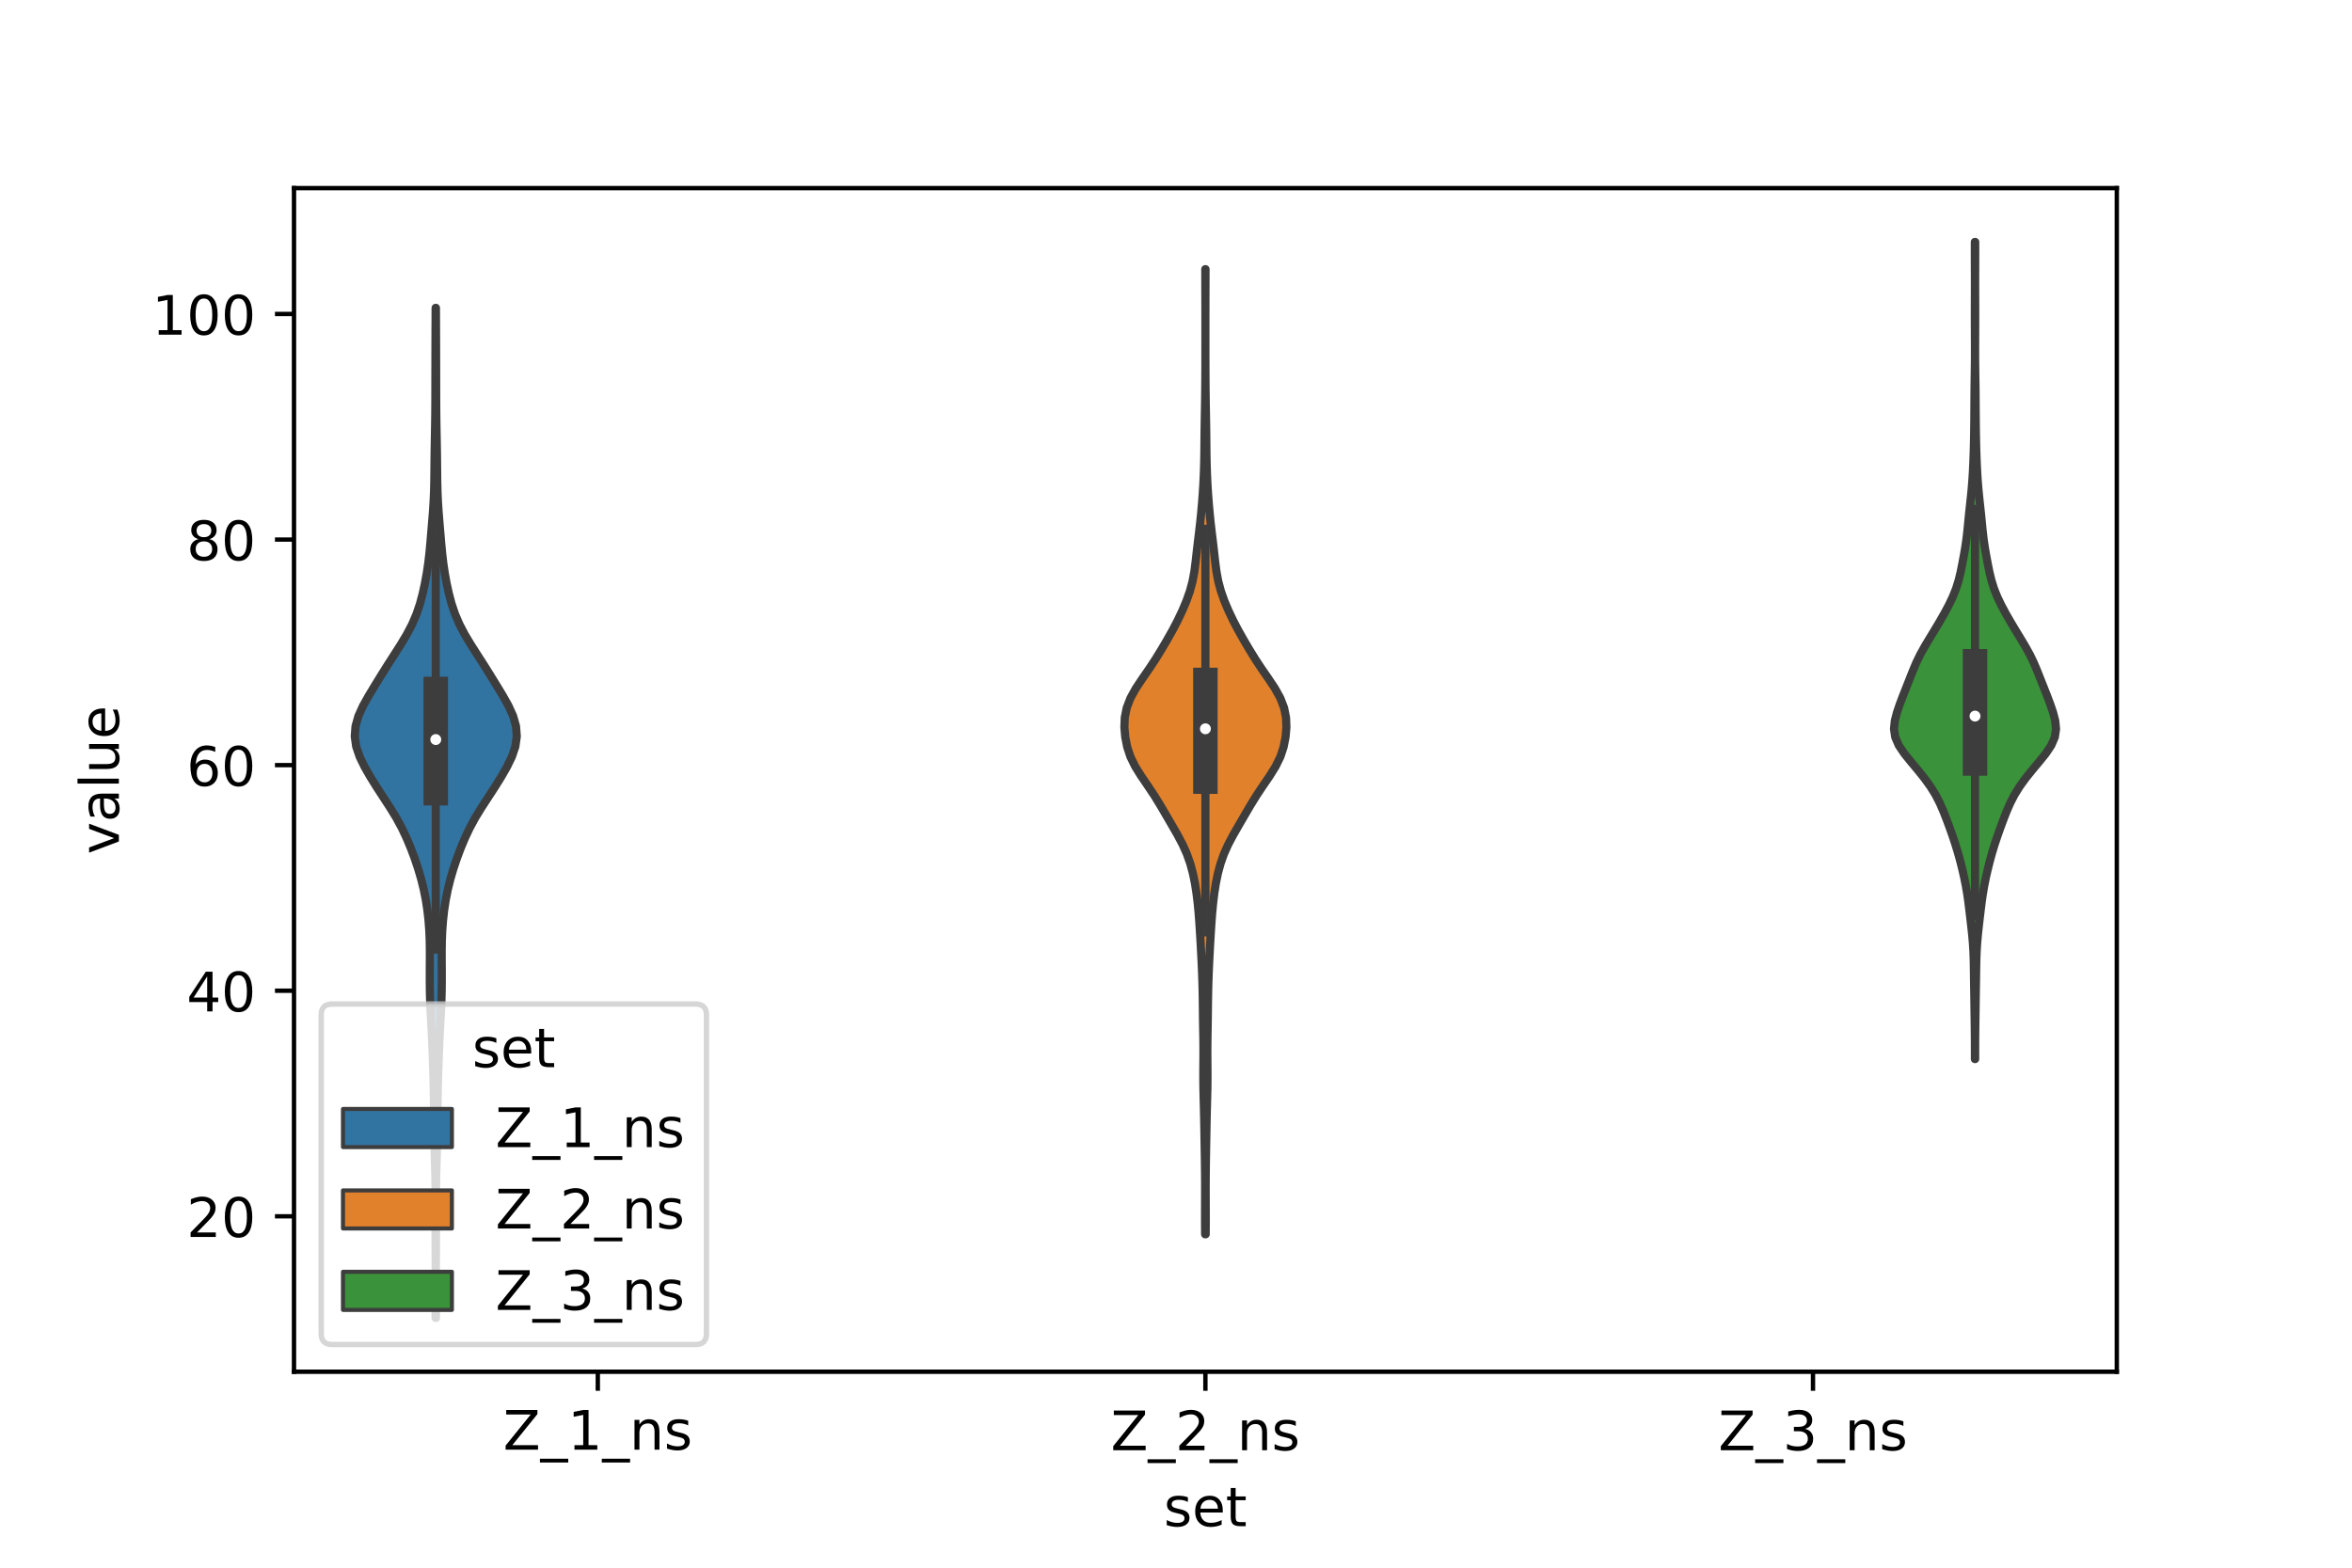 <?xml version="1.0" encoding="utf-8" standalone="no"?>
<!DOCTYPE svg PUBLIC "-//W3C//DTD SVG 1.1//EN"
  "http://www.w3.org/Graphics/SVG/1.1/DTD/svg11.dtd">
<!-- Created with matplotlib (https://matplotlib.org/) -->
<svg height="288pt" version="1.1" viewBox="0 0 432 288" width="432pt" xmlns="http://www.w3.org/2000/svg" xmlns:xlink="http://www.w3.org/1999/xlink">
 <defs>
  <style type="text/css">*{stroke-linecap:butt;stroke-linejoin:round;}</style>
 </defs>
 <g id="figure_1">
  <g id="patch_1">
   <path d="M 0 288 
L 432 288 
L 432 0 
L 0 0 
z
" style="fill:#ffffff;"/>
  </g>
  <g id="axes_1">
   <g id="patch_2">
    <path d="M 54 252 
L 388.8 252 
L 388.8 34.56 
L 54 34.56 
z
" style="fill:#ffffff;"/>
   </g>
   <g id="PolyCollection_1">
    <defs>
     <path d="M 80.076 -45.884 
L 80.004 -45.884 
L 80.006 -47.758 
L 80.014 -49.632 
L 80.021 -51.507 
L 80.023 -53.381 
L 80.019 -55.255 
L 80.011 -57.13 
L 80.003 -59.004 
L 79.998 -60.878 
L 79.998 -62.753 
L 80.001 -64.627 
L 80.004 -66.501 
L 80.002 -68.376 
L 79.986 -70.25 
L 79.954 -72.124 
L 79.906 -73.999 
L 79.851 -75.873 
L 79.801 -77.747 
L 79.765 -79.622 
L 79.742 -81.496 
L 79.724 -83.37 
L 79.705 -85.244 
L 79.68 -87.119 
L 79.643 -88.993 
L 79.59 -90.867 
L 79.527 -92.742 
L 79.46 -94.616 
L 79.387 -96.49 
L 79.298 -98.365 
L 79.192 -100.239 
L 79.088 -102.113 
L 79.007 -103.988 
L 78.958 -105.862 
L 78.938 -107.736 
L 78.939 -109.611 
L 78.951 -111.485 
L 78.955 -113.359 
L 78.927 -115.234 
L 78.846 -117.108 
L 78.703 -118.982 
L 78.491 -120.857 
L 78.202 -122.731 
L 77.828 -124.605 
L 77.364 -126.48 
L 76.816 -128.354 
L 76.189 -130.228 
L 75.488 -132.103 
L 74.708 -133.977 
L 73.826 -135.851 
L 72.812 -137.726 
L 71.666 -139.6 
L 70.445 -141.474 
L 69.223 -143.349 
L 68.054 -145.223 
L 66.977 -147.097 
L 66.063 -148.972 
L 65.426 -150.846 
L 65.16 -152.72 
L 65.304 -154.595 
L 65.838 -156.469 
L 66.69 -158.343 
L 67.743 -160.218 
L 68.876 -162.092 
L 70.03 -163.966 
L 71.205 -165.841 
L 72.41 -167.715 
L 73.608 -169.589 
L 74.73 -171.463 
L 75.71 -173.338 
L 76.512 -175.212 
L 77.142 -177.086 
L 77.639 -178.961 
L 78.047 -180.835 
L 78.388 -182.709 
L 78.665 -184.584 
L 78.881 -186.458 
L 79.054 -188.332 
L 79.212 -190.207 
L 79.37 -192.081 
L 79.52 -193.955 
L 79.642 -195.83 
L 79.724 -197.704 
L 79.769 -199.578 
L 79.791 -201.453 
L 79.809 -203.327 
L 79.833 -205.201 
L 79.866 -207.076 
L 79.902 -208.95 
L 79.933 -210.824 
L 79.953 -212.699 
L 79.963 -214.573 
L 79.967 -216.447 
L 79.971 -218.322 
L 79.974 -220.196 
L 79.978 -222.07 
L 79.983 -223.945 
L 79.989 -225.819 
L 79.997 -227.693 
L 80.005 -229.568 
L 80.013 -231.442 
L 80.067 -231.442 
L 80.067 -231.442 
L 80.075 -229.568 
L 80.083 -227.693 
L 80.091 -225.819 
L 80.097 -223.945 
L 80.102 -222.07 
L 80.106 -220.196 
L 80.109 -218.322 
L 80.113 -216.447 
L 80.117 -214.573 
L 80.127 -212.699 
L 80.147 -210.824 
L 80.178 -208.95 
L 80.214 -207.076 
L 80.247 -205.201 
L 80.271 -203.327 
L 80.289 -201.453 
L 80.311 -199.578 
L 80.356 -197.704 
L 80.438 -195.83 
L 80.56 -193.955 
L 80.71 -192.081 
L 80.868 -190.207 
L 81.026 -188.332 
L 81.199 -186.458 
L 81.415 -184.584 
L 81.692 -182.709 
L 82.033 -180.835 
L 82.441 -178.961 
L 82.938 -177.086 
L 83.568 -175.212 
L 84.37 -173.338 
L 85.35 -171.463 
L 86.472 -169.589 
L 87.67 -167.715 
L 88.875 -165.841 
L 90.05 -163.966 
L 91.204 -162.092 
L 92.337 -160.218 
L 93.39 -158.343 
L 94.242 -156.469 
L 94.776 -154.595 
L 94.92 -152.72 
L 94.654 -150.846 
L 94.017 -148.972 
L 93.103 -147.097 
L 92.026 -145.223 
L 90.857 -143.349 
L 89.635 -141.474 
L 88.414 -139.6 
L 87.268 -137.726 
L 86.254 -135.851 
L 85.372 -133.977 
L 84.592 -132.103 
L 83.891 -130.228 
L 83.264 -128.354 
L 82.716 -126.48 
L 82.252 -124.605 
L 81.878 -122.731 
L 81.589 -120.857 
L 81.377 -118.982 
L 81.234 -117.108 
L 81.153 -115.234 
L 81.125 -113.359 
L 81.129 -111.485 
L 81.141 -109.611 
L 81.142 -107.736 
L 81.122 -105.862 
L 81.073 -103.988 
L 80.992 -102.113 
L 80.888 -100.239 
L 80.782 -98.365 
L 80.693 -96.49 
L 80.62 -94.616 
L 80.553 -92.742 
L 80.49 -90.867 
L 80.437 -88.993 
L 80.4 -87.119 
L 80.375 -85.244 
L 80.356 -83.37 
L 80.338 -81.496 
L 80.315 -79.622 
L 80.279 -77.747 
L 80.229 -75.873 
L 80.174 -73.999 
L 80.126 -72.124 
L 80.094 -70.25 
L 80.078 -68.376 
L 80.076 -66.501 
L 80.079 -64.627 
L 80.082 -62.753 
L 80.082 -60.878 
L 80.077 -59.004 
L 80.069 -57.13 
L 80.061 -55.255 
L 80.057 -53.381 
L 80.059 -51.507 
L 80.066 -49.632 
L 80.074 -47.758 
L 80.076 -45.884 
z
" id="m2478ec00fb" style="stroke:#3d3d3d;stroke-width:1.5;"/>
    </defs>
    <g clip-path="url(#pd81b118dc8)">
     <use style="fill:#3274a1;stroke:#3d3d3d;stroke-width:1.5;" x="0" xlink:href="#m2478ec00fb" y="288"/>
    </g>
   </g>
   <g id="PolyCollection_2">
    <defs>
     <path d="M 221.452 -61.252 
L 221.348 -61.252 
L 221.337 -63.043 
L 221.335 -64.834 
L 221.34 -66.625 
L 221.347 -68.416 
L 221.348 -70.206 
L 221.339 -71.997 
L 221.32 -73.788 
L 221.294 -75.579 
L 221.263 -77.37 
L 221.232 -79.161 
L 221.201 -80.952 
L 221.166 -82.743 
L 221.124 -84.534 
L 221.076 -86.325 
L 221.034 -88.115 
L 221.015 -89.906 
L 221.02 -91.697 
L 221.036 -93.488 
L 221.041 -95.279 
L 221.025 -97.07 
L 220.994 -98.861 
L 220.964 -100.652 
L 220.943 -102.443 
L 220.922 -104.233 
L 220.891 -106.024 
L 220.843 -107.815 
L 220.777 -109.606 
L 220.697 -111.397 
L 220.606 -113.188 
L 220.506 -114.979 
L 220.4 -116.77 
L 220.285 -118.561 
L 220.149 -120.352 
L 219.978 -122.142 
L 219.759 -123.933 
L 219.478 -125.724 
L 219.113 -127.515 
L 218.634 -129.306 
L 218.004 -131.097 
L 217.201 -132.888 
L 216.249 -134.679 
L 215.218 -136.47 
L 214.176 -138.261 
L 213.128 -140.051 
L 212.025 -141.842 
L 210.832 -143.633 
L 209.607 -145.424 
L 208.49 -147.215 
L 207.619 -149.006 
L 207.031 -150.797 
L 206.678 -152.588 
L 206.52 -154.379 
L 206.589 -156.17 
L 206.949 -157.96 
L 207.638 -159.751 
L 208.63 -161.542 
L 209.822 -163.333 
L 211.064 -165.124 
L 212.243 -166.915 
L 213.346 -168.706 
L 214.399 -170.497 
L 215.405 -172.288 
L 216.338 -174.079 
L 217.186 -175.869 
L 217.938 -177.66 
L 218.569 -179.451 
L 219.047 -181.242 
L 219.376 -183.033 
L 219.606 -184.824 
L 219.806 -186.615 
L 220.015 -188.406 
L 220.234 -190.197 
L 220.441 -191.988 
L 220.623 -193.778 
L 220.782 -195.569 
L 220.918 -197.36 
L 221.028 -199.151 
L 221.112 -200.942 
L 221.17 -202.733 
L 221.205 -204.524 
L 221.224 -206.315 
L 221.241 -208.106 
L 221.265 -209.896 
L 221.296 -211.687 
L 221.329 -213.478 
L 221.355 -215.269 
L 221.375 -217.06 
L 221.387 -218.851 
L 221.395 -220.642 
L 221.398 -222.433 
L 221.399 -224.224 
L 221.4 -226.015 
L 221.4 -227.805 
L 221.399 -229.596 
L 221.397 -231.387 
L 221.394 -233.178 
L 221.388 -234.969 
L 221.383 -236.76 
L 221.38 -238.551 
L 221.42 -238.551 
L 221.42 -238.551 
L 221.417 -236.76 
L 221.412 -234.969 
L 221.406 -233.178 
L 221.403 -231.387 
L 221.401 -229.596 
L 221.4 -227.805 
L 221.4 -226.015 
L 221.401 -224.224 
L 221.402 -222.433 
L 221.405 -220.642 
L 221.413 -218.851 
L 221.425 -217.06 
L 221.445 -215.269 
L 221.471 -213.478 
L 221.504 -211.687 
L 221.535 -209.896 
L 221.559 -208.106 
L 221.576 -206.315 
L 221.595 -204.524 
L 221.63 -202.733 
L 221.688 -200.942 
L 221.772 -199.151 
L 221.882 -197.36 
L 222.018 -195.569 
L 222.177 -193.778 
L 222.359 -191.988 
L 222.566 -190.197 
L 222.785 -188.406 
L 222.994 -186.615 
L 223.194 -184.824 
L 223.424 -183.033 
L 223.753 -181.242 
L 224.231 -179.451 
L 224.862 -177.66 
L 225.614 -175.869 
L 226.462 -174.079 
L 227.395 -172.288 
L 228.401 -170.497 
L 229.454 -168.706 
L 230.557 -166.915 
L 231.736 -165.124 
L 232.978 -163.333 
L 234.17 -161.542 
L 235.162 -159.751 
L 235.851 -157.96 
L 236.211 -156.17 
L 236.28 -154.379 
L 236.122 -152.588 
L 235.769 -150.797 
L 235.181 -149.006 
L 234.31 -147.215 
L 233.193 -145.424 
L 231.968 -143.633 
L 230.775 -141.842 
L 229.672 -140.051 
L 228.624 -138.261 
L 227.582 -136.47 
L 226.551 -134.679 
L 225.599 -132.888 
L 224.796 -131.097 
L 224.166 -129.306 
L 223.687 -127.515 
L 223.322 -125.724 
L 223.041 -123.933 
L 222.822 -122.142 
L 222.651 -120.352 
L 222.515 -118.561 
L 222.4 -116.77 
L 222.294 -114.979 
L 222.194 -113.188 
L 222.103 -111.397 
L 222.023 -109.606 
L 221.957 -107.815 
L 221.909 -106.024 
L 221.878 -104.233 
L 221.857 -102.443 
L 221.836 -100.652 
L 221.806 -98.861 
L 221.775 -97.07 
L 221.759 -95.279 
L 221.764 -93.488 
L 221.78 -91.697 
L 221.785 -89.906 
L 221.766 -88.115 
L 221.724 -86.325 
L 221.676 -84.534 
L 221.634 -82.743 
L 221.599 -80.952 
L 221.568 -79.161 
L 221.537 -77.37 
L 221.506 -75.579 
L 221.48 -73.788 
L 221.461 -71.997 
L 221.452 -70.206 
L 221.453 -68.416 
L 221.46 -66.625 
L 221.465 -64.834 
L 221.463 -63.043 
L 221.452 -61.252 
z
" id="m1bfa19c0ff" style="stroke:#3d3d3d;stroke-width:1.5;"/>
    </defs>
    <g clip-path="url(#pd81b118dc8)">
     <use style="fill:#e1812c;stroke:#3d3d3d;stroke-width:1.5;" x="0" xlink:href="#m1bfa19c0ff" y="288"/>
    </g>
   </g>
   <g id="PolyCollection_3">
    <defs>
     <path d="M 362.783 -93.437 
L 362.737 -93.437 
L 362.736 -94.953 
L 362.733 -96.469 
L 362.724 -97.986 
L 362.707 -99.502 
L 362.686 -101.019 
L 362.664 -102.535 
L 362.644 -104.051 
L 362.621 -105.568 
L 362.596 -107.084 
L 362.573 -108.6 
L 362.551 -110.117 
L 362.522 -111.633 
L 362.469 -113.149 
L 362.377 -114.666 
L 362.244 -116.182 
L 362.083 -117.698 
L 361.909 -119.215 
L 361.73 -120.731 
L 361.542 -122.248 
L 361.328 -123.764 
L 361.07 -125.28 
L 360.764 -126.797 
L 360.418 -128.313 
L 360.038 -129.829 
L 359.62 -131.346 
L 359.157 -132.862 
L 358.653 -134.378 
L 358.116 -135.895 
L 357.555 -137.411 
L 356.963 -138.928 
L 356.303 -140.444 
L 355.525 -141.96 
L 354.587 -143.477 
L 353.493 -144.993 
L 352.278 -146.509 
L 351.008 -148.026 
L 349.784 -149.542 
L 348.762 -151.058 
L 348.103 -152.575 
L 347.88 -154.091 
L 348.033 -155.607 
L 348.427 -157.124 
L 348.943 -158.64 
L 349.517 -160.157 
L 350.117 -161.673 
L 350.717 -163.189 
L 351.316 -164.706 
L 351.955 -166.222 
L 352.687 -167.738 
L 353.527 -169.255 
L 354.436 -170.771 
L 355.36 -172.287 
L 356.264 -173.804 
L 357.133 -175.32 
L 357.945 -176.837 
L 358.67 -178.353 
L 359.275 -179.869 
L 359.749 -181.386 
L 360.115 -182.902 
L 360.42 -184.418 
L 360.702 -185.935 
L 360.964 -187.451 
L 361.185 -188.967 
L 361.359 -190.484 
L 361.506 -192 
L 361.655 -193.516 
L 361.818 -195.033 
L 361.983 -196.549 
L 362.134 -198.066 
L 362.258 -199.582 
L 362.356 -201.098 
L 362.432 -202.615 
L 362.493 -204.131 
L 362.541 -205.647 
L 362.577 -207.164 
L 362.604 -208.68 
L 362.624 -210.196 
L 362.638 -211.713 
L 362.648 -213.229 
L 362.656 -214.746 
L 362.668 -216.262 
L 362.687 -217.778 
L 362.71 -219.295 
L 362.73 -220.811 
L 362.742 -222.327 
L 362.745 -223.844 
L 362.741 -225.36 
L 362.734 -226.876 
L 362.728 -228.393 
L 362.726 -229.909 
L 362.727 -231.425 
L 362.732 -232.942 
L 362.737 -234.458 
L 362.738 -235.975 
L 362.736 -237.491 
L 362.73 -239.007 
L 362.725 -240.524 
L 362.724 -242.04 
L 362.728 -243.556 
L 362.792 -243.556 
L 362.792 -243.556 
L 362.796 -242.04 
L 362.795 -240.524 
L 362.79 -239.007 
L 362.784 -237.491 
L 362.782 -235.975 
L 362.783 -234.458 
L 362.788 -232.942 
L 362.793 -231.425 
L 362.794 -229.909 
L 362.792 -228.393 
L 362.786 -226.876 
L 362.779 -225.36 
L 362.775 -223.844 
L 362.778 -222.327 
L 362.79 -220.811 
L 362.81 -219.295 
L 362.833 -217.778 
L 362.852 -216.262 
L 362.864 -214.746 
L 362.872 -213.229 
L 362.882 -211.713 
L 362.896 -210.196 
L 362.916 -208.68 
L 362.943 -207.164 
L 362.979 -205.647 
L 363.027 -204.131 
L 363.088 -202.615 
L 363.164 -201.098 
L 363.262 -199.582 
L 363.386 -198.066 
L 363.537 -196.549 
L 363.702 -195.033 
L 363.865 -193.516 
L 364.014 -192 
L 364.161 -190.484 
L 364.335 -188.967 
L 364.556 -187.451 
L 364.818 -185.935 
L 365.1 -184.418 
L 365.405 -182.902 
L 365.771 -181.386 
L 366.245 -179.869 
L 366.85 -178.353 
L 367.575 -176.837 
L 368.387 -175.32 
L 369.256 -173.804 
L 370.16 -172.287 
L 371.084 -170.771 
L 371.993 -169.255 
L 372.833 -167.738 
L 373.565 -166.222 
L 374.204 -164.706 
L 374.803 -163.189 
L 375.403 -161.673 
L 376.003 -160.157 
L 376.577 -158.64 
L 377.093 -157.124 
L 377.487 -155.607 
L 377.64 -154.091 
L 377.417 -152.575 
L 376.758 -151.058 
L 375.736 -149.542 
L 374.512 -148.026 
L 373.242 -146.509 
L 372.027 -144.993 
L 370.933 -143.477 
L 369.995 -141.96 
L 369.217 -140.444 
L 368.557 -138.928 
L 367.965 -137.411 
L 367.404 -135.895 
L 366.867 -134.378 
L 366.363 -132.862 
L 365.9 -131.346 
L 365.482 -129.829 
L 365.102 -128.313 
L 364.756 -126.797 
L 364.45 -125.28 
L 364.192 -123.764 
L 363.978 -122.248 
L 363.79 -120.731 
L 363.611 -119.215 
L 363.437 -117.698 
L 363.276 -116.182 
L 363.143 -114.666 
L 363.051 -113.149 
L 362.998 -111.633 
L 362.969 -110.117 
L 362.947 -108.6 
L 362.924 -107.084 
L 362.899 -105.568 
L 362.876 -104.051 
L 362.856 -102.535 
L 362.834 -101.019 
L 362.813 -99.502 
L 362.796 -97.986 
L 362.787 -96.469 
L 362.784 -94.953 
L 362.783 -93.437 
z
" id="m3a8173fd2c" style="stroke:#3d3d3d;stroke-width:1.5;"/>
    </defs>
    <g clip-path="url(#pd81b118dc8)">
     <use style="fill:#3a923a;stroke:#3d3d3d;stroke-width:1.5;" x="0" xlink:href="#m3a8173fd2c" y="288"/>
    </g>
   </g>
   <g id="patch_3">
    <path clip-path="url(#pd81b118dc8)" d="M 109.8 264.887 
L 109.8 264.887 
L 109.8 264.887 
L 109.8 264.887 
z
" style="fill:#3274a1;stroke:#3d3d3d;stroke-linejoin:miter;stroke-width:0.75;"/>
   </g>
   <g id="patch_4">
    <path clip-path="url(#pd81b118dc8)" d="M 109.8 264.887 
L 109.8 264.887 
L 109.8 264.887 
L 109.8 264.887 
z
" style="fill:#e1812c;stroke:#3d3d3d;stroke-linejoin:miter;stroke-width:0.75;"/>
   </g>
   <g id="patch_5">
    <path clip-path="url(#pd81b118dc8)" d="M 109.8 264.887 
L 109.8 264.887 
L 109.8 264.887 
L 109.8 264.887 
z
" style="fill:#3a923a;stroke:#3d3d3d;stroke-linejoin:miter;stroke-width:0.75;"/>
   </g>
   <g id="matplotlib.axis_1">
    <g id="xtick_1">
     <g id="line2d_1">
      <defs>
       <path d="M 0 0 
L 0 3.5 
" id="m57228d7cd4" style="stroke:#000000;stroke-width:0.8;"/>
      </defs>
      <g>
       <use style="stroke:#000000;stroke-width:0.8;" x="109.8" xlink:href="#m57228d7cd4" y="252"/>
      </g>
     </g>
     <g id="text_1">
      <!-- Z_1_ns -->
      <g transform="translate(92.42 266.32)scale(0.1 -0.1)">
       <defs>
        <path d="M 5.609 72.906 
L 62.891 72.906 
L 62.891 65.375 
L 16.797 8.297 
L 64.016 8.297 
L 64.016 0 
L 4.5 0 
L 4.5 7.516 
L 50.594 64.594 
L 5.609 64.594 
z
" id="DejaVuSans-90"/>
        <path d="M 50.984 -16.609 
L 50.984 -23.578 
L -0.984 -23.578 
L -0.984 -16.609 
z
" id="DejaVuSans-95"/>
        <path d="M 12.406 8.297 
L 28.516 8.297 
L 28.516 63.922 
L 10.984 60.406 
L 10.984 69.391 
L 28.422 72.906 
L 38.281 72.906 
L 38.281 8.297 
L 54.391 8.297 
L 54.391 0 
L 12.406 0 
z
" id="DejaVuSans-49"/>
        <path d="M 54.891 33.016 
L 54.891 0 
L 45.906 0 
L 45.906 32.719 
Q 45.906 40.484 42.875 44.328 
Q 39.844 48.188 33.797 48.188 
Q 26.516 48.188 22.312 43.547 
Q 18.109 38.922 18.109 30.906 
L 18.109 0 
L 9.078 0 
L 9.078 54.688 
L 18.109 54.688 
L 18.109 46.188 
Q 21.344 51.125 25.703 53.562 
Q 30.078 56 35.797 56 
Q 45.219 56 50.047 50.172 
Q 54.891 44.344 54.891 33.016 
z
" id="DejaVuSans-110"/>
        <path d="M 44.281 53.078 
L 44.281 44.578 
Q 40.484 46.531 36.375 47.5 
Q 32.281 48.484 27.875 48.484 
Q 21.188 48.484 17.844 46.438 
Q 14.5 44.391 14.5 40.281 
Q 14.5 37.156 16.891 35.375 
Q 19.281 33.594 26.516 31.984 
L 29.594 31.297 
Q 39.156 29.25 43.188 25.516 
Q 47.219 21.781 47.219 15.094 
Q 47.219 7.469 41.188 3.016 
Q 35.156 -1.422 24.609 -1.422 
Q 20.219 -1.422 15.453 -0.562 
Q 10.688 0.297 5.422 2 
L 5.422 11.281 
Q 10.406 8.688 15.234 7.391 
Q 20.062 6.109 24.812 6.109 
Q 31.156 6.109 34.562 8.281 
Q 37.984 10.453 37.984 14.406 
Q 37.984 18.062 35.516 20.016 
Q 33.062 21.969 24.703 23.781 
L 21.578 24.516 
Q 13.234 26.266 9.516 29.906 
Q 5.812 33.547 5.812 39.891 
Q 5.812 47.609 11.281 51.797 
Q 16.75 56 26.812 56 
Q 31.781 56 36.172 55.266 
Q 40.578 54.547 44.281 53.078 
z
" id="DejaVuSans-115"/>
       </defs>
       <use xlink:href="#DejaVuSans-90"/>
       <use x="68.506" xlink:href="#DejaVuSans-95"/>
       <use x="118.506" xlink:href="#DejaVuSans-49"/>
       <use x="182.129" xlink:href="#DejaVuSans-95"/>
       <use x="232.129" xlink:href="#DejaVuSans-110"/>
       <use x="295.508" xlink:href="#DejaVuSans-115"/>
      </g>
     </g>
    </g>
    <g id="xtick_2">
     <g id="line2d_2">
      <g>
       <use style="stroke:#000000;stroke-width:0.8;" x="221.4" xlink:href="#m57228d7cd4" y="252"/>
      </g>
     </g>
     <g id="text_2">
      <!-- Z_2_ns -->
      <g transform="translate(204.02 266.422)scale(0.1 -0.1)">
       <defs>
        <path d="M 19.188 8.297 
L 53.609 8.297 
L 53.609 0 
L 7.328 0 
L 7.328 8.297 
Q 12.938 14.109 22.625 23.891 
Q 32.328 33.688 34.812 36.531 
Q 39.547 41.844 41.422 45.531 
Q 43.312 49.219 43.312 52.781 
Q 43.312 58.594 39.234 62.25 
Q 35.156 65.922 28.609 65.922 
Q 23.969 65.922 18.812 64.312 
Q 13.672 62.703 7.812 59.422 
L 7.812 69.391 
Q 13.766 71.781 18.938 73 
Q 24.125 74.219 28.422 74.219 
Q 39.75 74.219 46.484 68.547 
Q 53.219 62.891 53.219 53.422 
Q 53.219 48.922 51.531 44.891 
Q 49.859 40.875 45.406 35.406 
Q 44.188 33.984 37.641 27.219 
Q 31.109 20.453 19.188 8.297 
z
" id="DejaVuSans-50"/>
       </defs>
       <use xlink:href="#DejaVuSans-90"/>
       <use x="68.506" xlink:href="#DejaVuSans-95"/>
       <use x="118.506" xlink:href="#DejaVuSans-50"/>
       <use x="182.129" xlink:href="#DejaVuSans-95"/>
       <use x="232.129" xlink:href="#DejaVuSans-110"/>
       <use x="295.508" xlink:href="#DejaVuSans-115"/>
      </g>
     </g>
    </g>
    <g id="xtick_3">
     <g id="line2d_3">
      <g>
       <use style="stroke:#000000;stroke-width:0.8;" x="333" xlink:href="#m57228d7cd4" y="252"/>
      </g>
     </g>
     <g id="text_3">
      <!-- Z_3_ns -->
      <g transform="translate(315.62 266.422)scale(0.1 -0.1)">
       <defs>
        <path d="M 40.578 39.312 
Q 47.656 37.797 51.625 33 
Q 55.609 28.219 55.609 21.188 
Q 55.609 10.406 48.188 4.484 
Q 40.766 -1.422 27.094 -1.422 
Q 22.516 -1.422 17.656 -0.516 
Q 12.797 0.391 7.625 2.203 
L 7.625 11.719 
Q 11.719 9.328 16.594 8.109 
Q 21.484 6.891 26.812 6.891 
Q 36.078 6.891 40.938 10.547 
Q 45.797 14.203 45.797 21.188 
Q 45.797 27.641 41.281 31.266 
Q 36.766 34.906 28.719 34.906 
L 20.219 34.906 
L 20.219 43.016 
L 29.109 43.016 
Q 36.375 43.016 40.234 45.922 
Q 44.094 48.828 44.094 54.297 
Q 44.094 59.906 40.109 62.906 
Q 36.141 65.922 28.719 65.922 
Q 24.656 65.922 20.016 65.031 
Q 15.375 64.156 9.812 62.312 
L 9.812 71.094 
Q 15.438 72.656 20.344 73.438 
Q 25.25 74.219 29.594 74.219 
Q 40.828 74.219 47.359 69.109 
Q 53.906 64.016 53.906 55.328 
Q 53.906 49.266 50.438 45.094 
Q 46.969 40.922 40.578 39.312 
z
" id="DejaVuSans-51"/>
       </defs>
       <use xlink:href="#DejaVuSans-90"/>
       <use x="68.506" xlink:href="#DejaVuSans-95"/>
       <use x="118.506" xlink:href="#DejaVuSans-51"/>
       <use x="182.129" xlink:href="#DejaVuSans-95"/>
       <use x="232.129" xlink:href="#DejaVuSans-110"/>
       <use x="295.508" xlink:href="#DejaVuSans-115"/>
      </g>
     </g>
    </g>
    <g id="text_4">
     <!-- set -->
     <g transform="translate(213.759 280.378)scale(0.1 -0.1)">
      <defs>
       <path d="M 56.203 29.594 
L 56.203 25.203 
L 14.891 25.203 
Q 15.484 15.922 20.484 11.062 
Q 25.484 6.203 34.422 6.203 
Q 39.594 6.203 44.453 7.469 
Q 49.312 8.734 54.109 11.281 
L 54.109 2.781 
Q 49.266 0.734 44.188 -0.344 
Q 39.109 -1.422 33.891 -1.422 
Q 20.797 -1.422 13.156 6.188 
Q 5.516 13.812 5.516 26.812 
Q 5.516 40.234 12.766 48.109 
Q 20.016 56 32.328 56 
Q 43.359 56 49.781 48.891 
Q 56.203 41.797 56.203 29.594 
z
M 47.219 32.234 
Q 47.125 39.594 43.094 43.984 
Q 39.062 48.391 32.422 48.391 
Q 24.906 48.391 20.391 44.141 
Q 15.875 39.891 15.188 32.172 
z
" id="DejaVuSans-101"/>
       <path d="M 18.312 70.219 
L 18.312 54.688 
L 36.812 54.688 
L 36.812 47.703 
L 18.312 47.703 
L 18.312 18.016 
Q 18.312 11.328 20.141 9.422 
Q 21.969 7.516 27.594 7.516 
L 36.812 7.516 
L 36.812 0 
L 27.594 0 
Q 17.188 0 13.234 3.875 
Q 9.281 7.766 9.281 18.016 
L 9.281 47.703 
L 2.688 47.703 
L 2.688 54.688 
L 9.281 54.688 
L 9.281 70.219 
z
" id="DejaVuSans-116"/>
      </defs>
      <use xlink:href="#DejaVuSans-115"/>
      <use x="52.1" xlink:href="#DejaVuSans-101"/>
      <use x="113.623" xlink:href="#DejaVuSans-116"/>
     </g>
    </g>
   </g>
   <g id="matplotlib.axis_2">
    <g id="ytick_1">
     <g id="line2d_4">
      <defs>
       <path d="M 0 0 
L -3.5 0 
" id="me568171011" style="stroke:#000000;stroke-width:0.8;"/>
      </defs>
      <g>
       <use style="stroke:#000000;stroke-width:0.8;" x="54" xlink:href="#me568171011" y="223.446"/>
      </g>
     </g>
     <g id="text_5">
      <!-- 20 -->
      <g transform="translate(34.275 227.245)scale(0.1 -0.1)">
       <defs>
        <path d="M 31.781 66.406 
Q 24.172 66.406 20.328 58.906 
Q 16.5 51.422 16.5 36.375 
Q 16.5 21.391 20.328 13.891 
Q 24.172 6.391 31.781 6.391 
Q 39.453 6.391 43.281 13.891 
Q 47.125 21.391 47.125 36.375 
Q 47.125 51.422 43.281 58.906 
Q 39.453 66.406 31.781 66.406 
z
M 31.781 74.219 
Q 44.047 74.219 50.516 64.516 
Q 56.984 54.828 56.984 36.375 
Q 56.984 17.969 50.516 8.266 
Q 44.047 -1.422 31.781 -1.422 
Q 19.531 -1.422 13.062 8.266 
Q 6.594 17.969 6.594 36.375 
Q 6.594 54.828 13.062 64.516 
Q 19.531 74.219 31.781 74.219 
z
" id="DejaVuSans-48"/>
       </defs>
       <use xlink:href="#DejaVuSans-50"/>
       <use x="63.623" xlink:href="#DejaVuSans-48"/>
      </g>
     </g>
    </g>
    <g id="ytick_2">
     <g id="line2d_5">
      <g>
       <use style="stroke:#000000;stroke-width:0.8;" x="54" xlink:href="#me568171011" y="182.005"/>
      </g>
     </g>
     <g id="text_6">
      <!-- 40 -->
      <g transform="translate(34.275 185.804)scale(0.1 -0.1)">
       <defs>
        <path d="M 37.797 64.312 
L 12.891 25.391 
L 37.797 25.391 
z
M 35.203 72.906 
L 47.609 72.906 
L 47.609 25.391 
L 58.016 25.391 
L 58.016 17.188 
L 47.609 17.188 
L 47.609 0 
L 37.797 0 
L 37.797 17.188 
L 4.891 17.188 
L 4.891 26.703 
z
" id="DejaVuSans-52"/>
       </defs>
       <use xlink:href="#DejaVuSans-52"/>
       <use x="63.623" xlink:href="#DejaVuSans-48"/>
      </g>
     </g>
    </g>
    <g id="ytick_3">
     <g id="line2d_6">
      <g>
       <use style="stroke:#000000;stroke-width:0.8;" x="54" xlink:href="#me568171011" y="140.564"/>
      </g>
     </g>
     <g id="text_7">
      <!-- 60 -->
      <g transform="translate(34.275 144.363)scale(0.1 -0.1)">
       <defs>
        <path d="M 33.016 40.375 
Q 26.375 40.375 22.484 35.828 
Q 18.609 31.297 18.609 23.391 
Q 18.609 15.531 22.484 10.953 
Q 26.375 6.391 33.016 6.391 
Q 39.656 6.391 43.531 10.953 
Q 47.406 15.531 47.406 23.391 
Q 47.406 31.297 43.531 35.828 
Q 39.656 40.375 33.016 40.375 
z
M 52.594 71.297 
L 52.594 62.312 
Q 48.875 64.062 45.094 64.984 
Q 41.312 65.922 37.594 65.922 
Q 27.828 65.922 22.672 59.328 
Q 17.531 52.734 16.797 39.406 
Q 19.672 43.656 24.016 45.922 
Q 28.375 48.188 33.594 48.188 
Q 44.578 48.188 50.953 41.516 
Q 57.328 34.859 57.328 23.391 
Q 57.328 12.156 50.688 5.359 
Q 44.047 -1.422 33.016 -1.422 
Q 20.359 -1.422 13.672 8.266 
Q 6.984 17.969 6.984 36.375 
Q 6.984 53.656 15.188 63.938 
Q 23.391 74.219 37.203 74.219 
Q 40.922 74.219 44.703 73.484 
Q 48.484 72.75 52.594 71.297 
z
" id="DejaVuSans-54"/>
       </defs>
       <use xlink:href="#DejaVuSans-54"/>
       <use x="63.623" xlink:href="#DejaVuSans-48"/>
      </g>
     </g>
    </g>
    <g id="ytick_4">
     <g id="line2d_7">
      <g>
       <use style="stroke:#000000;stroke-width:0.8;" x="54" xlink:href="#me568171011" y="99.123"/>
      </g>
     </g>
     <g id="text_8">
      <!-- 80 -->
      <g transform="translate(34.275 102.922)scale(0.1 -0.1)">
       <defs>
        <path d="M 31.781 34.625 
Q 24.75 34.625 20.719 30.859 
Q 16.703 27.094 16.703 20.516 
Q 16.703 13.922 20.719 10.156 
Q 24.75 6.391 31.781 6.391 
Q 38.812 6.391 42.859 10.172 
Q 46.922 13.969 46.922 20.516 
Q 46.922 27.094 42.891 30.859 
Q 38.875 34.625 31.781 34.625 
z
M 21.922 38.812 
Q 15.578 40.375 12.031 44.719 
Q 8.5 49.078 8.5 55.328 
Q 8.5 64.062 14.719 69.141 
Q 20.953 74.219 31.781 74.219 
Q 42.672 74.219 48.875 69.141 
Q 55.078 64.062 55.078 55.328 
Q 55.078 49.078 51.531 44.719 
Q 48 40.375 41.703 38.812 
Q 48.828 37.156 52.797 32.312 
Q 56.781 27.484 56.781 20.516 
Q 56.781 9.906 50.312 4.234 
Q 43.844 -1.422 31.781 -1.422 
Q 19.734 -1.422 13.25 4.234 
Q 6.781 9.906 6.781 20.516 
Q 6.781 27.484 10.781 32.312 
Q 14.797 37.156 21.922 38.812 
z
M 18.312 54.391 
Q 18.312 48.734 21.844 45.562 
Q 25.391 42.391 31.781 42.391 
Q 38.141 42.391 41.719 45.562 
Q 45.312 48.734 45.312 54.391 
Q 45.312 60.062 41.719 63.234 
Q 38.141 66.406 31.781 66.406 
Q 25.391 66.406 21.844 63.234 
Q 18.312 60.062 18.312 54.391 
z
" id="DejaVuSans-56"/>
       </defs>
       <use xlink:href="#DejaVuSans-56"/>
       <use x="63.623" xlink:href="#DejaVuSans-48"/>
      </g>
     </g>
    </g>
    <g id="ytick_5">
     <g id="line2d_8">
      <g>
       <use style="stroke:#000000;stroke-width:0.8;" x="54" xlink:href="#me568171011" y="57.682"/>
      </g>
     </g>
     <g id="text_9">
      <!-- 100 -->
      <g transform="translate(27.913 61.481)scale(0.1 -0.1)">
       <use xlink:href="#DejaVuSans-49"/>
       <use x="63.623" xlink:href="#DejaVuSans-48"/>
       <use x="127.246" xlink:href="#DejaVuSans-48"/>
      </g>
     </g>
    </g>
    <g id="text_10">
     <!-- value -->
     <g transform="translate(21.833 156.938)rotate(-90)scale(0.1 -0.1)">
      <defs>
       <path d="M 2.984 54.688 
L 12.5 54.688 
L 29.594 8.797 
L 46.688 54.688 
L 56.203 54.688 
L 35.688 0 
L 23.484 0 
z
" id="DejaVuSans-118"/>
       <path d="M 34.281 27.484 
Q 23.391 27.484 19.188 25 
Q 14.984 22.516 14.984 16.5 
Q 14.984 11.719 18.141 8.906 
Q 21.297 6.109 26.703 6.109 
Q 34.188 6.109 38.703 11.406 
Q 43.219 16.703 43.219 25.484 
L 43.219 27.484 
z
M 52.203 31.203 
L 52.203 0 
L 43.219 0 
L 43.219 8.297 
Q 40.141 3.328 35.547 0.953 
Q 30.953 -1.422 24.312 -1.422 
Q 15.922 -1.422 10.953 3.297 
Q 6 8.016 6 15.922 
Q 6 25.141 12.172 29.828 
Q 18.359 34.516 30.609 34.516 
L 43.219 34.516 
L 43.219 35.406 
Q 43.219 41.609 39.141 45 
Q 35.062 48.391 27.688 48.391 
Q 23 48.391 18.547 47.266 
Q 14.109 46.141 10.016 43.891 
L 10.016 52.203 
Q 14.938 54.109 19.578 55.047 
Q 24.219 56 28.609 56 
Q 40.484 56 46.344 49.844 
Q 52.203 43.703 52.203 31.203 
z
" id="DejaVuSans-97"/>
       <path d="M 9.422 75.984 
L 18.406 75.984 
L 18.406 0 
L 9.422 0 
z
" id="DejaVuSans-108"/>
       <path d="M 8.5 21.578 
L 8.5 54.688 
L 17.484 54.688 
L 17.484 21.922 
Q 17.484 14.156 20.5 10.266 
Q 23.531 6.391 29.594 6.391 
Q 36.859 6.391 41.078 11.031 
Q 45.312 15.672 45.312 23.688 
L 45.312 54.688 
L 54.297 54.688 
L 54.297 0 
L 45.312 0 
L 45.312 8.406 
Q 42.047 3.422 37.719 1 
Q 33.406 -1.422 27.688 -1.422 
Q 18.266 -1.422 13.375 4.438 
Q 8.5 10.297 8.5 21.578 
z
M 31.109 56 
z
" id="DejaVuSans-117"/>
      </defs>
      <use xlink:href="#DejaVuSans-118"/>
      <use x="59.18" xlink:href="#DejaVuSans-97"/>
      <use x="120.459" xlink:href="#DejaVuSans-108"/>
      <use x="148.242" xlink:href="#DejaVuSans-117"/>
      <use x="211.621" xlink:href="#DejaVuSans-101"/>
     </g>
    </g>
   </g>
   <g id="line2d_9">
    <path clip-path="url(#pd81b118dc8)" d="M 80.04 174.441 
L 80.04 97.971 
" style="fill:none;stroke:#3d3d3d;stroke-linecap:square;stroke-width:1.5;"/>
   </g>
   <g id="line2d_10">
    <path clip-path="url(#pd81b118dc8)" d="M 80.04 145.719 
L 80.04 126.569 
" style="fill:none;stroke:#3d3d3d;stroke-linecap:square;stroke-width:4.5;"/>
   </g>
   <g id="line2d_11">
    <path clip-path="url(#pd81b118dc8)" d="M 221.4 171.29 
L 221.4 97.14 
" style="fill:none;stroke:#3d3d3d;stroke-linecap:square;stroke-width:1.5;"/>
   </g>
   <g id="line2d_12">
    <path clip-path="url(#pd81b118dc8)" d="M 221.4 143.589 
L 221.4 124.914 
" style="fill:none;stroke:#3d3d3d;stroke-linecap:square;stroke-width:4.5;"/>
   </g>
   <g id="line2d_13">
    <path clip-path="url(#pd81b118dc8)" d="M 362.76 168.326 
L 362.76 93.498 
" style="fill:none;stroke:#3d3d3d;stroke-linecap:square;stroke-width:1.5;"/>
   </g>
   <g id="line2d_14">
    <path clip-path="url(#pd81b118dc8)" d="M 362.76 140.263 
L 362.76 121.478 
" style="fill:none;stroke:#3d3d3d;stroke-linecap:square;stroke-width:4.5;"/>
   </g>
   <g id="patch_6">
    <path d="M 54 252 
L 54 34.56 
" style="fill:none;stroke:#000000;stroke-linecap:square;stroke-linejoin:miter;stroke-width:0.8;"/>
   </g>
   <g id="patch_7">
    <path d="M 388.8 252 
L 388.8 34.56 
" style="fill:none;stroke:#000000;stroke-linecap:square;stroke-linejoin:miter;stroke-width:0.8;"/>
   </g>
   <g id="patch_8">
    <path d="M 54 252 
L 388.8 252 
" style="fill:none;stroke:#000000;stroke-linecap:square;stroke-linejoin:miter;stroke-width:0.8;"/>
   </g>
   <g id="patch_9">
    <path d="M 54 34.56 
L 388.8 34.56 
" style="fill:none;stroke:#000000;stroke-linecap:square;stroke-linejoin:miter;stroke-width:0.8;"/>
   </g>
   <g id="PathCollection_1">
    <defs>
     <path d="M 0 1.5 
C 0.398 1.5 0.779 1.342 1.061 1.061 
C 1.342 0.779 1.5 0.398 1.5 0 
C 1.5 -0.398 1.342 -0.779 1.061 -1.061 
C 0.779 -1.342 0.398 -1.5 0 -1.5 
C -0.398 -1.5 -0.779 -1.342 -1.061 -1.061 
C -1.342 -0.779 -1.5 -0.398 -1.5 0 
C -1.5 0.398 -1.342 0.779 -1.061 1.061 
C -0.779 1.342 -0.398 1.5 0 1.5 
z
" id="m343f0b4c35" style="stroke:#3d3d3d;"/>
    </defs>
    <g clip-path="url(#pd81b118dc8)">
     <use style="fill:#ffffff;stroke:#3d3d3d;" x="80.04" xlink:href="#m343f0b4c35" y="135.862"/>
    </g>
   </g>
   <g id="PathCollection_2">
    <g clip-path="url(#pd81b118dc8)">
     <use style="fill:#ffffff;stroke:#3d3d3d;" x="221.4" xlink:href="#m343f0b4c35" y="133.89"/>
    </g>
   </g>
   <g id="PathCollection_3">
    <g clip-path="url(#pd81b118dc8)">
     <use style="fill:#ffffff;stroke:#3d3d3d;" x="362.76" xlink:href="#m343f0b4c35" y="131.554"/>
    </g>
   </g>
   <g id="legend_1">
    <g id="patch_10">
     <path d="M 61 247 
L 127.759 247 
Q 129.759 247 129.759 245 
L 129.759 186.453 
Q 129.759 184.453 127.759 184.453 
L 61 184.453 
Q 59 184.453 59 186.453 
L 59 245 
Q 59 247 61 247 
z
" style="fill:#ffffff;opacity:0.8;stroke:#cccccc;stroke-linejoin:miter;"/>
    </g>
    <g id="text_11">
     <!-- set -->
     <g transform="translate(86.738 196.052)scale(0.1 -0.1)">
      <use xlink:href="#DejaVuSans-115"/>
      <use x="52.1" xlink:href="#DejaVuSans-101"/>
      <use x="113.623" xlink:href="#DejaVuSans-116"/>
     </g>
    </g>
    <g id="patch_11">
     <path d="M 63 210.73 
L 83 210.73 
L 83 203.73 
L 63 203.73 
z
" style="fill:#3274a1;stroke:#3d3d3d;stroke-linejoin:miter;stroke-width:0.75;"/>
    </g>
    <g id="text_12">
     <!-- Z_1_ns -->
     <g transform="translate(91 210.73)scale(0.1 -0.1)">
      <use xlink:href="#DejaVuSans-90"/>
      <use x="68.506" xlink:href="#DejaVuSans-95"/>
      <use x="118.506" xlink:href="#DejaVuSans-49"/>
      <use x="182.129" xlink:href="#DejaVuSans-95"/>
      <use x="232.129" xlink:href="#DejaVuSans-110"/>
      <use x="295.508" xlink:href="#DejaVuSans-115"/>
     </g>
    </g>
    <g id="patch_12">
     <path d="M 63 225.686 
L 83 225.686 
L 83 218.686 
L 63 218.686 
z
" style="fill:#e1812c;stroke:#3d3d3d;stroke-linejoin:miter;stroke-width:0.75;"/>
    </g>
    <g id="text_13">
     <!-- Z_2_ns -->
     <g transform="translate(91 225.686)scale(0.1 -0.1)">
      <use xlink:href="#DejaVuSans-90"/>
      <use x="68.506" xlink:href="#DejaVuSans-95"/>
      <use x="118.506" xlink:href="#DejaVuSans-50"/>
      <use x="182.129" xlink:href="#DejaVuSans-95"/>
      <use x="232.129" xlink:href="#DejaVuSans-110"/>
      <use x="295.508" xlink:href="#DejaVuSans-115"/>
     </g>
    </g>
    <g id="patch_13">
     <path d="M 63 240.642 
L 83 240.642 
L 83 233.642 
L 63 233.642 
z
" style="fill:#3a923a;stroke:#3d3d3d;stroke-linejoin:miter;stroke-width:0.75;"/>
    </g>
    <g id="text_14">
     <!-- Z_3_ns -->
     <g transform="translate(91 240.642)scale(0.1 -0.1)">
      <use xlink:href="#DejaVuSans-90"/>
      <use x="68.506" xlink:href="#DejaVuSans-95"/>
      <use x="118.506" xlink:href="#DejaVuSans-51"/>
      <use x="182.129" xlink:href="#DejaVuSans-95"/>
      <use x="232.129" xlink:href="#DejaVuSans-110"/>
      <use x="295.508" xlink:href="#DejaVuSans-115"/>
     </g>
    </g>
   </g>
  </g>
 </g>
 <defs>
  <clipPath id="pd81b118dc8">
   <rect height="217.44" width="334.8" x="54" y="34.56"/>
  </clipPath>
 </defs>
</svg>
